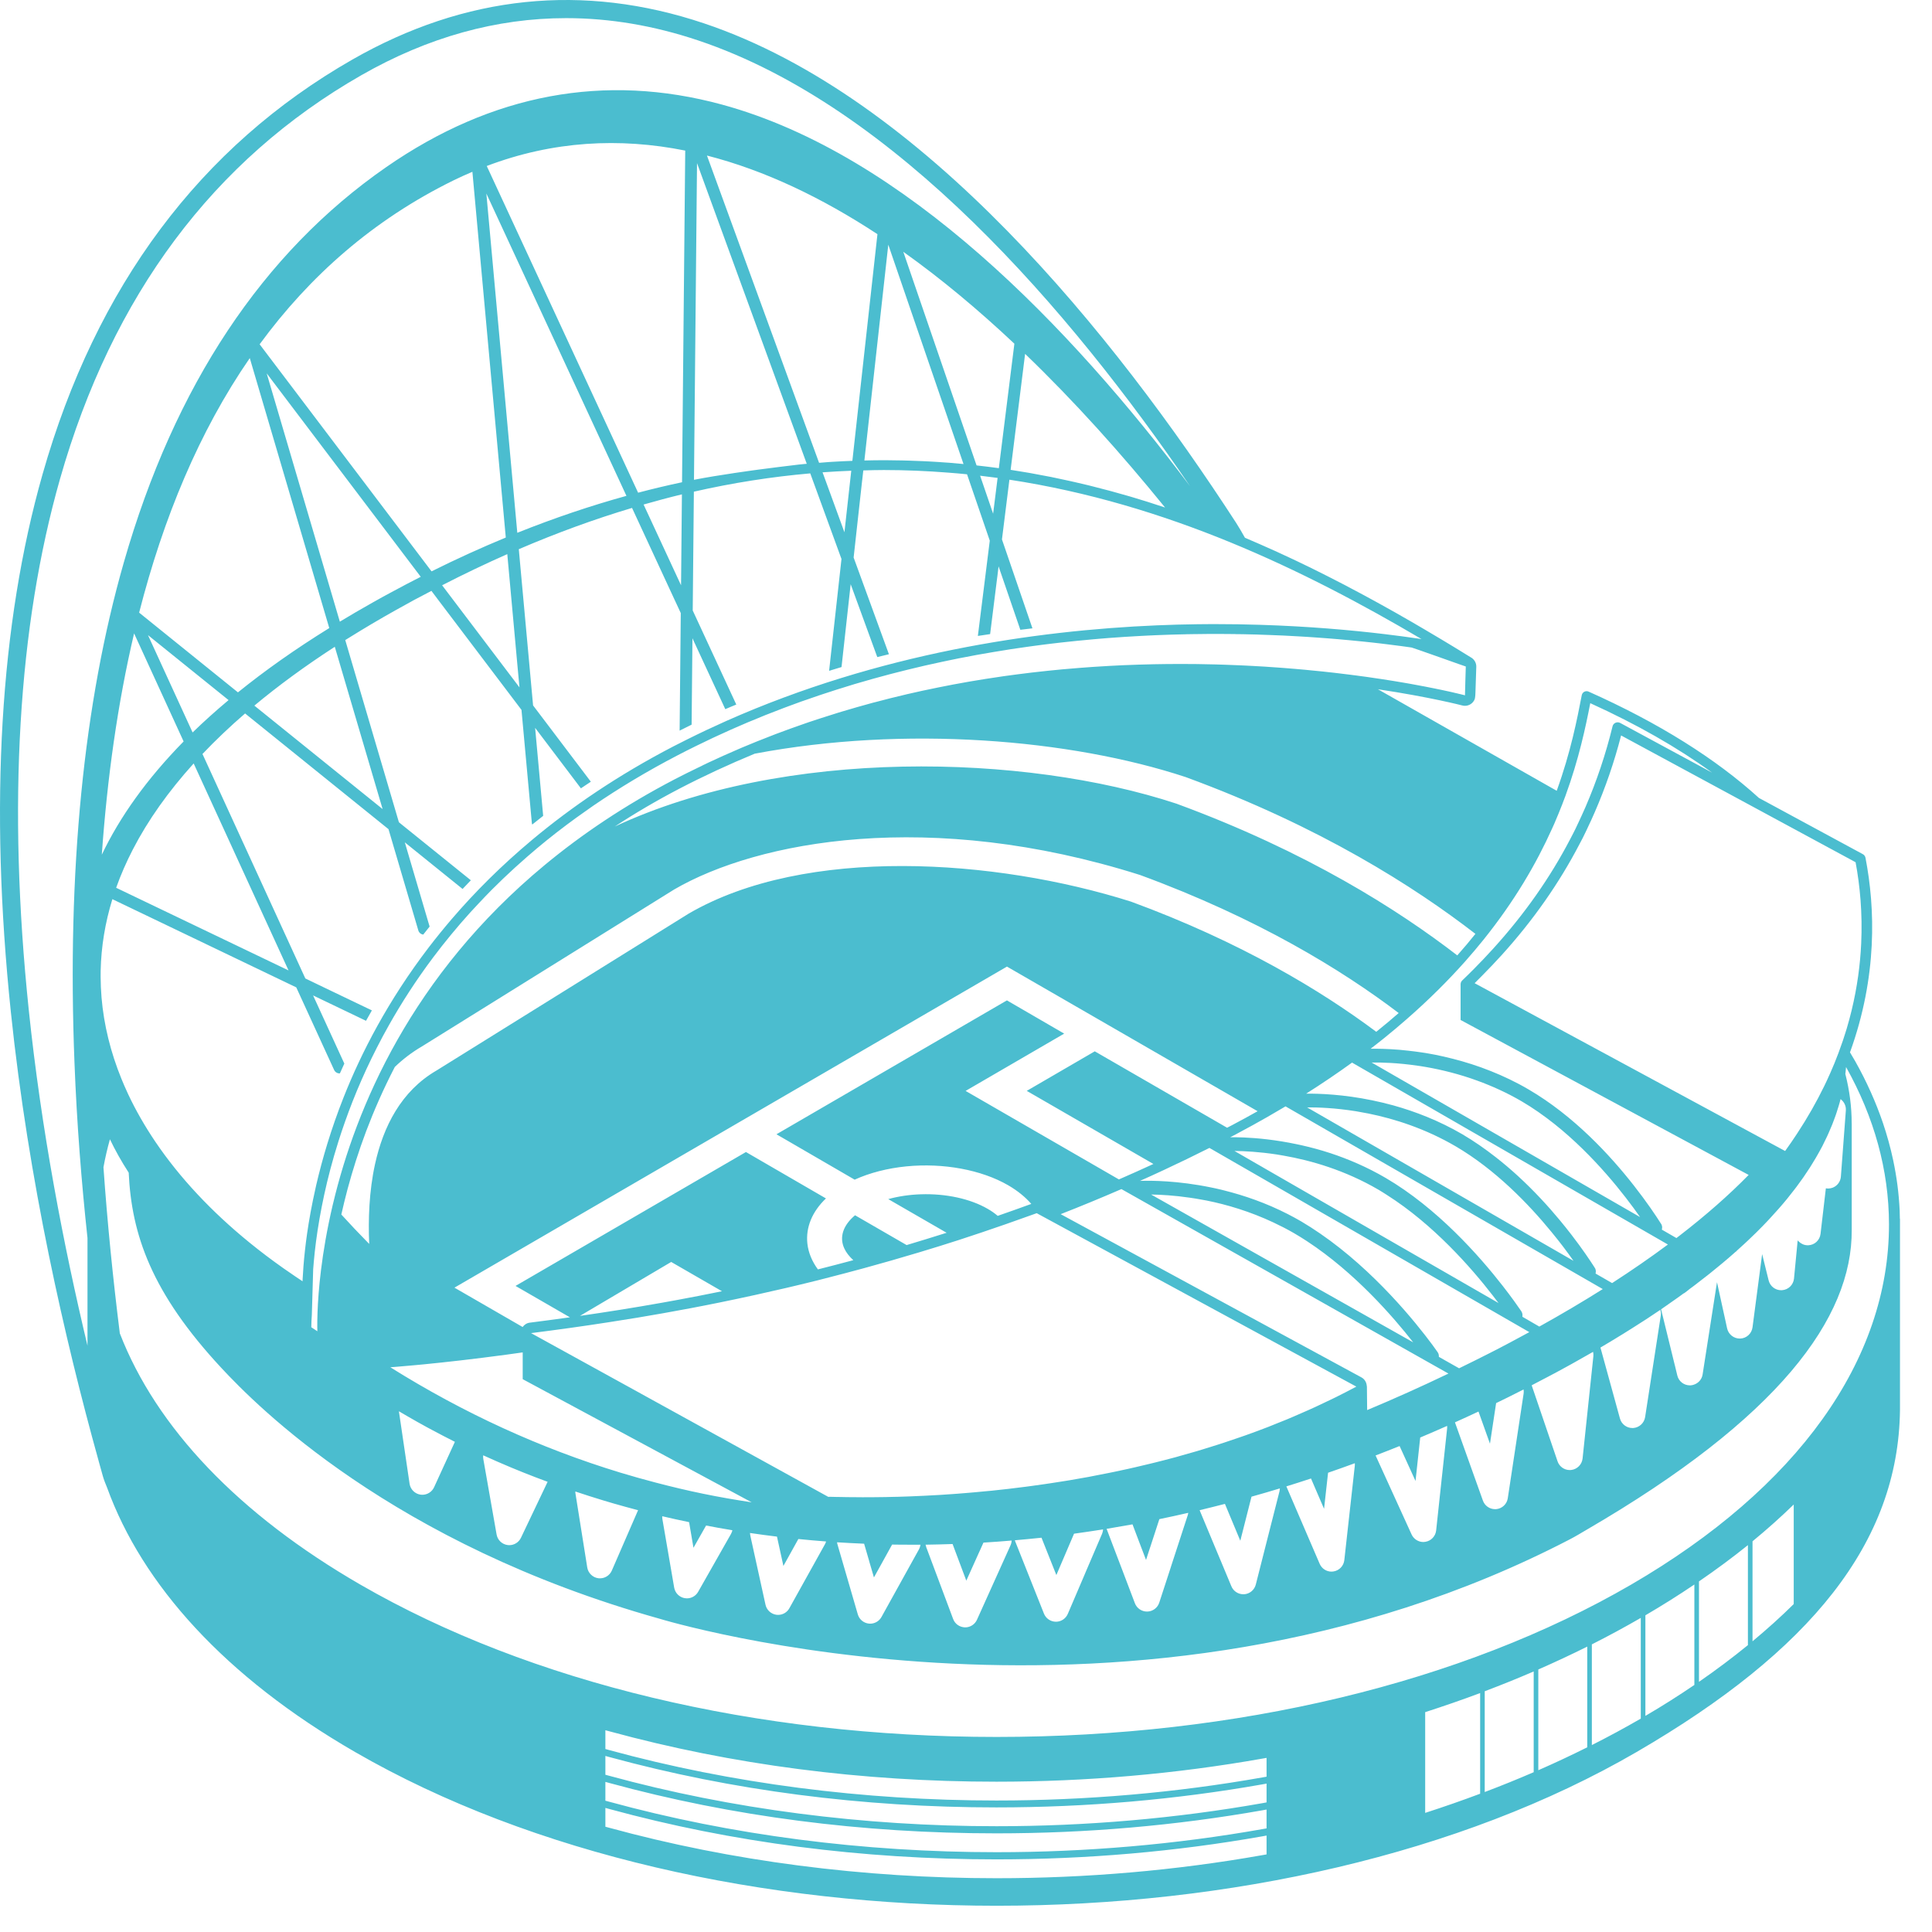 <svg width="49" height="49" viewBox="0 0 49 49" fill="none" xmlns="http://www.w3.org/2000/svg">
<path fill-rule="evenodd" clip-rule="evenodd" d="M32.123 45.061L32.032 45.077C29.819 45.47 27.543 45.665 25.274 45.665C21.905 45.665 18.552 45.235 15.447 44.385L15.354 44.359V43.883L15.467 43.913C18.565 44.759 21.864 45.188 25.274 45.188C27.556 45.188 29.825 44.991 32.019 44.602L32.123 44.584V45.061ZM32.123 45.713L32.032 45.73C29.819 46.122 27.543 46.317 25.274 46.317C21.905 46.317 18.552 45.887 15.447 45.037L15.354 45.012V44.535L15.467 44.566C18.565 45.411 21.864 45.84 25.274 45.84C27.556 45.84 29.825 45.643 32.019 45.255L32.123 45.236V45.713ZM32.123 46.372L32.032 46.388C29.819 46.781 27.543 46.976 25.274 46.976C21.905 46.976 18.552 46.546 15.447 45.695L15.354 45.67V45.193L15.467 45.224C18.565 46.07 21.864 46.498 25.274 46.498C27.556 46.498 29.825 46.301 32.019 45.913L32.123 45.894V46.372ZM32.123 47.032L32.032 47.048C29.819 47.441 27.543 47.636 25.274 47.636C21.905 47.636 18.552 47.206 15.447 46.355L15.354 46.33V45.853L15.467 45.884C18.565 46.73 21.865 47.158 25.274 47.158C27.556 47.158 29.825 46.961 32.019 46.573L32.123 46.554V47.032ZM1.521 12.151C2.845 7.496 5.417 4.05 9.167 1.906C10.854 0.942 12.591 0.46 14.36 0.46C15.465 0.46 16.583 0.648 17.709 1.026C22.712 2.704 27.14 7.873 30.184 12.333C27.168 8.319 22.953 3.915 18.309 2.652C15.343 1.845 12.479 2.378 9.799 4.236C6.666 6.408 4.426 9.78 3.142 14.259C2.12 17.824 1.698 22.095 1.889 26.954C1.948 28.485 2.066 29.98 2.219 31.4V34.13C1.614 31.598 1.048 28.668 0.729 25.609C0.189 20.422 0.456 15.894 1.521 12.151ZM37.155 17.635C37.155 17.635 37.152 17.634 37.146 17.633C37.145 17.633 37.144 17.632 37.144 17.632C37.138 17.631 37.132 17.629 37.122 17.626C37.119 17.625 37.114 17.624 37.11 17.623C37.101 17.621 37.092 17.619 37.08 17.616C37.074 17.614 37.067 17.613 37.061 17.611C37.05 17.608 37.04 17.606 37.028 17.603C37.016 17.6 37.002 17.597 36.988 17.594C36.978 17.591 36.969 17.589 36.958 17.586C36.943 17.583 36.928 17.579 36.911 17.576C36.898 17.573 36.885 17.57 36.871 17.566C36.854 17.562 36.837 17.558 36.819 17.554C36.803 17.551 36.787 17.547 36.77 17.543C36.751 17.539 36.732 17.535 36.711 17.53C36.693 17.526 36.674 17.522 36.655 17.518C36.633 17.513 36.61 17.509 36.587 17.503C36.568 17.499 36.549 17.495 36.529 17.491C36.503 17.486 36.477 17.48 36.45 17.475C36.428 17.47 36.406 17.466 36.384 17.461C36.357 17.456 36.33 17.45 36.302 17.445C36.278 17.44 36.252 17.435 36.227 17.43C36.197 17.424 36.168 17.418 36.137 17.412C36.112 17.407 36.086 17.402 36.06 17.398C36.027 17.391 35.995 17.385 35.96 17.379C35.934 17.374 35.906 17.369 35.879 17.364C35.843 17.358 35.807 17.351 35.77 17.344C35.743 17.339 35.714 17.334 35.686 17.329C35.647 17.323 35.609 17.316 35.569 17.309C35.538 17.304 35.505 17.299 35.473 17.293C35.434 17.287 35.395 17.28 35.355 17.273C35.341 17.271 35.325 17.269 35.311 17.266C35.212 17.25 35.11 17.234 35.004 17.218C34.969 17.213 34.935 17.208 34.899 17.203C34.858 17.196 34.815 17.19 34.773 17.184C34.732 17.178 34.691 17.172 34.649 17.166C34.607 17.161 34.563 17.155 34.52 17.149C34.477 17.143 34.434 17.137 34.389 17.131C34.365 17.128 34.34 17.125 34.315 17.122C34.296 17.119 34.275 17.117 34.256 17.114C34.21 17.108 34.164 17.102 34.117 17.097C34.072 17.091 34.025 17.086 33.979 17.08C33.932 17.074 33.884 17.069 33.836 17.063C33.788 17.058 33.739 17.052 33.691 17.047C33.643 17.042 33.594 17.036 33.545 17.031C33.495 17.026 33.445 17.021 33.395 17.016C33.344 17.011 33.293 17.005 33.241 17.001C33.205 16.997 33.169 16.993 33.132 16.99C33.118 16.989 33.104 16.988 33.09 16.986C33.037 16.981 32.983 16.977 32.929 16.972C32.896 16.969 32.863 16.966 32.83 16.963C32.812 16.962 32.793 16.96 32.775 16.959C32.719 16.954 32.663 16.949 32.606 16.945C32.554 16.941 32.502 16.937 32.45 16.933C32.392 16.929 32.333 16.925 32.274 16.921C32.222 16.917 32.169 16.913 32.116 16.91C32.101 16.909 32.087 16.908 32.073 16.907C32.026 16.904 31.979 16.902 31.933 16.899C31.88 16.896 31.827 16.893 31.773 16.89C31.709 16.887 31.644 16.883 31.579 16.88C31.527 16.878 31.476 16.875 31.423 16.873C31.356 16.87 31.287 16.867 31.218 16.865C31.167 16.863 31.115 16.861 31.063 16.859C30.989 16.856 30.913 16.855 30.838 16.852C30.791 16.851 30.744 16.85 30.697 16.849C30.596 16.846 30.494 16.845 30.392 16.843C30.369 16.843 30.346 16.843 30.323 16.842C30.197 16.841 30.071 16.84 29.943 16.84C29.94 16.84 29.936 16.84 29.932 16.84C29.926 16.84 29.919 16.84 29.912 16.84C29.695 16.84 29.474 16.843 29.25 16.847C29.239 16.847 29.227 16.848 29.215 16.848C28.995 16.852 28.772 16.86 28.546 16.869C28.521 16.87 28.496 16.871 28.471 16.872C28.252 16.882 28.03 16.894 27.806 16.909C27.774 16.911 27.742 16.913 27.71 16.915C27.489 16.93 27.266 16.948 27.041 16.968C27.005 16.971 26.97 16.974 26.934 16.977C26.709 16.998 26.482 17.022 26.253 17.048C26.218 17.052 26.183 17.056 26.148 17.06C25.916 17.088 25.682 17.118 25.447 17.151C25.416 17.156 25.385 17.161 25.355 17.165C25.113 17.2 24.87 17.238 24.626 17.28C24.605 17.284 24.584 17.288 24.562 17.291C24.307 17.336 24.05 17.383 23.792 17.436C23.789 17.436 23.786 17.437 23.783 17.438C23.523 17.49 23.261 17.547 22.998 17.608C22.983 17.612 22.968 17.615 22.953 17.619C22.7 17.678 22.447 17.742 22.192 17.81C22.178 17.814 22.164 17.817 22.15 17.82C22.136 17.824 22.12 17.828 22.106 17.832C21.859 17.899 21.611 17.97 21.364 18.044C21.328 18.055 21.292 18.066 21.255 18.077C21.101 18.124 20.946 18.173 20.791 18.224C20.701 18.253 20.612 18.283 20.522 18.313C20.483 18.327 20.445 18.34 20.406 18.353C20.162 18.437 19.917 18.526 19.673 18.618C19.635 18.633 19.598 18.647 19.56 18.662C19.313 18.757 19.066 18.856 18.82 18.96C18.788 18.974 18.755 18.988 18.723 19.002C18.47 19.111 18.217 19.223 17.965 19.342C17.945 19.352 17.924 19.362 17.903 19.372C17.87 19.387 17.837 19.403 17.805 19.419C17.807 19.419 17.809 19.418 17.811 19.418C17.772 19.436 17.733 19.455 17.694 19.474C17.5 19.568 17.306 19.663 17.113 19.764C15.845 20.425 14.756 21.16 13.818 21.937C10.428 24.744 9.025 28.103 8.448 30.522C8.445 30.534 8.442 30.546 8.439 30.558C8.292 31.182 8.199 31.742 8.141 32.214C8.128 32.323 8.116 32.427 8.106 32.526C8.096 32.625 8.088 32.718 8.081 32.806C8.066 32.992 8.058 33.155 8.053 33.291C8.042 33.594 8.049 33.764 8.049 33.764C7.997 33.73 7.946 33.696 7.895 33.662C7.897 33.564 7.901 33.45 7.909 33.343L7.943 32.19C7.947 32.129 7.953 32.064 7.959 31.996C7.986 31.691 8.031 31.322 8.105 30.901C8.138 30.712 8.177 30.513 8.222 30.305C8.312 29.888 8.43 29.434 8.582 28.953C8.634 28.788 8.69 28.62 8.751 28.448C8.872 28.106 9.01 27.752 9.169 27.391C9.249 27.209 9.333 27.027 9.423 26.842C9.468 26.75 9.514 26.657 9.562 26.564C9.657 26.377 9.757 26.19 9.864 26.001C10.183 25.434 10.554 24.858 10.986 24.282C11.13 24.09 11.281 23.898 11.439 23.707C11.597 23.515 11.762 23.324 11.934 23.134C12.001 23.06 12.07 22.986 12.14 22.913C12.248 22.797 12.359 22.681 12.473 22.566C12.567 22.472 12.663 22.378 12.76 22.285C12.956 22.098 13.158 21.913 13.37 21.729C13.686 21.453 14.021 21.182 14.376 20.916C14.531 20.799 14.693 20.683 14.856 20.569C14.921 20.523 14.986 20.477 15.052 20.431C15.703 19.986 16.413 19.558 17.188 19.155C17.336 19.078 17.484 19.003 17.633 18.93C17.648 18.922 17.663 18.915 17.678 18.908C17.811 18.843 17.945 18.778 18.079 18.715C18.12 18.696 18.162 18.677 18.203 18.658C18.27 18.628 18.336 18.597 18.403 18.567C18.444 18.549 18.485 18.529 18.526 18.511C18.567 18.492 18.608 18.475 18.649 18.457C18.758 18.41 18.866 18.362 18.975 18.316C19.015 18.299 19.055 18.284 19.096 18.267C19.205 18.221 19.314 18.176 19.423 18.132C19.437 18.127 19.45 18.122 19.463 18.117C19.502 18.102 19.541 18.087 19.579 18.072C19.677 18.033 19.775 17.995 19.873 17.958C19.922 17.939 19.972 17.922 20.021 17.903C20.122 17.866 20.222 17.828 20.323 17.792C20.371 17.775 20.418 17.759 20.466 17.743C20.568 17.707 20.67 17.671 20.772 17.637C20.822 17.62 20.871 17.604 20.921 17.588C21.021 17.555 21.122 17.521 21.222 17.49C21.264 17.476 21.306 17.464 21.349 17.451C21.456 17.417 21.564 17.383 21.671 17.351C21.716 17.338 21.761 17.325 21.806 17.312C21.831 17.305 21.855 17.298 21.88 17.291C21.959 17.268 22.039 17.244 22.118 17.222C22.171 17.207 22.223 17.193 22.276 17.179C22.372 17.153 22.468 17.126 22.564 17.101C22.618 17.087 22.671 17.074 22.724 17.06C22.819 17.035 22.914 17.011 23.009 16.988C23.062 16.974 23.114 16.963 23.167 16.95C23.262 16.927 23.358 16.904 23.453 16.882C23.502 16.871 23.552 16.86 23.602 16.849C23.699 16.827 23.797 16.805 23.894 16.785C23.943 16.774 23.992 16.765 24.041 16.754C24.139 16.734 24.236 16.713 24.332 16.694C24.384 16.684 24.436 16.675 24.487 16.665C24.581 16.647 24.675 16.629 24.769 16.611C24.823 16.602 24.876 16.593 24.93 16.583C25.02 16.567 25.111 16.551 25.202 16.536C25.257 16.526 25.312 16.518 25.368 16.509C25.456 16.494 25.544 16.48 25.632 16.466C25.687 16.458 25.741 16.45 25.796 16.442C25.884 16.429 25.972 16.416 26.059 16.404C26.113 16.396 26.166 16.39 26.219 16.382C26.307 16.37 26.395 16.358 26.483 16.347C26.535 16.341 26.586 16.335 26.638 16.328C26.726 16.318 26.814 16.307 26.902 16.297C26.958 16.291 27.013 16.285 27.069 16.279C27.151 16.27 27.234 16.261 27.316 16.253C27.373 16.247 27.428 16.242 27.484 16.237C27.565 16.229 27.647 16.221 27.727 16.214C27.785 16.209 27.842 16.204 27.9 16.199C27.977 16.193 28.055 16.186 28.132 16.18C28.195 16.175 28.257 16.172 28.319 16.167C28.39 16.162 28.462 16.157 28.533 16.152C28.597 16.148 28.659 16.145 28.722 16.141C28.791 16.137 28.86 16.133 28.928 16.129C28.994 16.125 29.058 16.122 29.124 16.119C29.188 16.116 29.253 16.113 29.318 16.11C29.381 16.108 29.443 16.105 29.506 16.103C29.572 16.101 29.637 16.098 29.702 16.096C29.765 16.094 29.828 16.093 29.89 16.091C29.948 16.09 30.006 16.088 30.064 16.087C30.069 16.087 30.074 16.086 30.079 16.086C30.141 16.085 30.202 16.084 30.263 16.083C30.326 16.082 30.39 16.081 30.452 16.081C30.509 16.08 30.565 16.08 30.622 16.079C30.687 16.079 30.752 16.079 30.817 16.079C30.82 16.079 30.823 16.079 30.826 16.079C30.881 16.079 30.936 16.079 30.991 16.079C30.998 16.079 31.004 16.079 31.011 16.079C31.065 16.08 31.12 16.08 31.174 16.08C31.229 16.081 31.283 16.082 31.338 16.082C31.34 16.082 31.343 16.083 31.346 16.083C31.405 16.084 31.465 16.084 31.524 16.085C31.581 16.086 31.637 16.088 31.693 16.089C31.751 16.091 31.809 16.092 31.866 16.093C31.93 16.095 31.991 16.098 32.054 16.1C32.102 16.101 32.152 16.103 32.2 16.105C32.266 16.107 32.331 16.11 32.395 16.113C32.437 16.114 32.479 16.116 32.52 16.118C32.523 16.118 32.525 16.118 32.527 16.118C32.585 16.121 32.642 16.124 32.699 16.127C32.748 16.13 32.798 16.132 32.847 16.135C32.901 16.137 32.953 16.141 33.006 16.144C33.057 16.147 33.107 16.15 33.157 16.153C33.211 16.157 33.265 16.16 33.319 16.164C33.365 16.167 33.412 16.17 33.458 16.174C33.509 16.177 33.558 16.181 33.609 16.185C33.656 16.189 33.704 16.192 33.751 16.196C33.808 16.201 33.864 16.205 33.921 16.21C33.958 16.213 33.995 16.216 34.031 16.22C34.099 16.226 34.164 16.232 34.23 16.238C34.254 16.24 34.28 16.242 34.304 16.245C34.365 16.251 34.425 16.257 34.485 16.263C34.513 16.266 34.541 16.268 34.568 16.271C34.628 16.277 34.686 16.284 34.745 16.29C34.77 16.293 34.796 16.296 34.821 16.298C34.886 16.306 34.95 16.313 35.013 16.32C35.03 16.323 35.047 16.324 35.063 16.326C35.126 16.334 35.187 16.341 35.248 16.349C35.263 16.351 35.28 16.353 35.295 16.355C35.356 16.362 35.415 16.37 35.474 16.378C35.488 16.38 35.502 16.381 35.516 16.383C35.571 16.39 35.623 16.398 35.675 16.405C35.692 16.407 35.71 16.41 35.726 16.412C35.753 16.416 35.778 16.419 35.803 16.423C35.83 16.427 37.006 16.845 37.006 16.845L37.176 16.904C37.176 16.904 37.153 17.634 37.155 17.635ZM10.704 26.538L17.099 22.559C19.215 21.329 23.572 20.5 28.915 22.192C31.903 23.289 34.044 24.607 35.474 25.693C35.291 25.852 35.103 26.011 34.905 26.169C33.521 25.135 31.479 23.893 28.684 22.867C25.246 21.779 20.433 21.447 17.467 23.171L11.072 27.15C10.173 27.672 9.72 28.575 9.511 29.528C9.36 30.217 9.337 30.931 9.364 31.549C9.107 31.288 8.872 31.04 8.657 30.803C8.704 30.593 8.757 30.375 8.817 30.15C8.942 29.687 9.096 29.196 9.288 28.686C9.48 28.179 9.718 27.631 10.013 27.061C10.215 26.866 10.444 26.69 10.704 26.538ZM30.07 19.708C33.491 20.964 35.882 22.497 37.42 23.685C37.275 23.866 37.123 24.048 36.96 24.231C35.465 23.079 33.147 21.598 29.835 20.382C25.995 19.117 19.899 18.951 15.592 20.963C16.102 20.628 16.649 20.306 17.236 20C17.855 19.678 18.491 19.384 19.142 19.115C22.942 18.397 27.138 18.742 30.07 19.708ZM31.896 28.183C31.686 28.301 31.472 28.419 31.251 28.535C31.208 28.558 31.165 28.58 31.122 28.602L27.766 26.664L26.041 27.667L29.253 29.521C28.962 29.655 28.67 29.786 28.378 29.913L24.49 27.668L26.99 26.215L25.538 25.372L19.693 28.768L21.676 29.919C22.059 29.745 22.511 29.629 22.987 29.582C23.925 29.49 24.889 29.668 25.568 30.06C25.808 30.199 26.005 30.36 26.156 30.534C25.869 30.639 25.586 30.739 25.304 30.837C25.231 30.774 25.146 30.714 25.05 30.659C24.608 30.403 23.991 30.269 23.355 30.29C23.07 30.299 22.786 30.341 22.528 30.412L24.008 31.266C23.665 31.375 23.328 31.478 22.994 31.578L21.686 30.822C21.382 31.076 21.282 31.378 21.413 31.662C21.46 31.767 21.54 31.867 21.642 31.961C21.338 32.042 21.039 32.121 20.744 32.195C20.595 31.992 20.503 31.771 20.477 31.542C20.432 31.129 20.598 30.729 20.948 30.395L18.919 29.218L13.075 32.614L14.454 33.41C14.098 33.46 13.755 33.505 13.436 33.546C13.361 33.555 13.297 33.597 13.255 33.656L11.526 32.658L25.539 24.515L31.896 28.183ZM40.887 32.542L40.467 32.3C40.482 32.247 40.476 32.188 40.439 32.141C40.332 31.974 40.134 31.677 39.858 31.319C39.768 31.202 39.668 31.077 39.562 30.949C39.267 30.593 38.911 30.205 38.502 29.829C38.322 29.664 38.132 29.502 37.932 29.346C37.667 29.139 37.387 28.943 37.091 28.769C36.496 28.422 35.895 28.191 35.34 28.036C35.157 27.985 34.979 27.944 34.808 27.908C34.073 27.756 33.462 27.734 33.127 27.738C33.538 27.477 33.927 27.214 34.291 26.95L42.302 31.564C41.862 31.891 41.39 32.217 40.887 32.542ZM38.847 35.135C38.864 35.126 38.879 35.118 38.895 35.109C39.025 35.042 39.153 34.975 39.279 34.908C39.316 34.888 39.355 34.868 39.392 34.848C39.406 34.841 39.42 34.834 39.433 34.827L39.725 34.668C39.769 34.644 39.812 34.62 39.856 34.596C39.889 34.578 39.921 34.559 39.954 34.541C40.075 34.473 40.196 34.405 40.314 34.337C40.344 34.32 40.374 34.303 40.404 34.286C40.412 34.32 40.415 34.355 40.412 34.392L40.138 36.991C40.122 37.143 40 37.265 39.849 37.282L39.812 37.284C39.672 37.284 39.548 37.195 39.503 37.062L38.847 35.135ZM36.901 36.074C37.1 35.985 37.299 35.893 37.498 35.8L37.789 36.615L37.945 35.586C38.046 35.537 38.147 35.488 38.248 35.438C38.381 35.372 38.511 35.306 38.641 35.24C38.646 35.274 38.648 35.308 38.643 35.342L38.241 37.998C38.219 38.147 38.099 38.26 37.95 38.275L37.918 38.276C37.78 38.276 37.656 38.189 37.61 38.059L36.901 36.074ZM34.888 36.914C35.09 36.836 35.294 36.757 35.497 36.675L35.901 37.561L36.02 36.459C36.247 36.363 36.474 36.265 36.702 36.164C36.704 36.187 36.705 36.21 36.702 36.233L36.58 37.367L36.567 37.484L36.424 38.817C36.408 38.962 36.296 39.081 36.151 39.104C36.134 39.107 36.116 39.109 36.099 39.109C35.971 39.109 35.854 39.033 35.801 38.917L34.888 36.914ZM33.213 39.065L33.017 38.609L32.99 38.547L32.625 37.698C32.833 37.634 33.041 37.567 33.25 37.498L33.581 38.267L33.683 37.352C33.908 37.275 34.135 37.194 34.361 37.111C34.363 37.132 34.363 37.153 34.361 37.174L34.095 39.569C34.079 39.716 33.965 39.834 33.818 39.856C33.802 39.858 33.786 39.86 33.77 39.86C33.639 39.86 33.522 39.782 33.47 39.662L33.229 39.102L33.213 39.065ZM30.943 39.543L30.745 39.069L30.723 39.016L30.425 38.302C30.639 38.251 30.853 38.197 31.067 38.142L31.457 39.077L31.491 38.943L31.508 38.877L31.741 37.959C31.98 37.892 32.22 37.823 32.461 37.749C32.46 37.772 32.457 37.795 32.452 37.819L32.22 38.731L32.203 38.797L31.85 40.188C31.815 40.324 31.698 40.423 31.557 40.434L31.533 40.434C31.401 40.434 31.282 40.355 31.231 40.233L30.96 39.583L30.943 39.543ZM28.469 39.833L28.284 39.349L28.267 39.304L28.066 38.775C28.284 38.739 28.503 38.701 28.723 38.661L28.945 39.247L28.963 39.293L29.066 39.564L29.16 39.275L29.177 39.225L29.404 38.529C29.647 38.479 29.892 38.425 30.137 38.369C30.134 38.391 30.13 38.413 30.122 38.435L29.704 39.717L29.688 39.768L29.401 40.648C29.358 40.779 29.236 40.87 29.098 40.873L29.095 40.873H29.09C28.955 40.873 28.832 40.789 28.784 40.663L28.489 39.886L28.469 39.833ZM25.873 39.407L25.856 39.364L25.747 39.091C25.744 39.082 25.742 39.073 25.739 39.065C25.964 39.045 26.189 39.024 26.415 39L26.774 39.903L26.792 39.947L26.811 39.902L27.24 38.898C27.485 38.864 27.73 38.828 27.977 38.789C27.974 38.825 27.967 38.861 27.953 38.896L27.745 39.381L27.53 39.883L27.505 39.943L27.082 40.932C27.03 41.053 26.912 41.131 26.781 41.131H26.779C26.644 41.129 26.526 41.048 26.477 40.925L25.873 39.407ZM23.498 39.257L23.492 39.242C23.488 39.231 23.486 39.221 23.484 39.21C23.481 39.199 23.477 39.188 23.475 39.177C23.702 39.174 23.931 39.168 24.16 39.16L24.204 39.279L24.221 39.324L24.508 40.089L24.832 39.369L24.852 39.326L24.943 39.124C25.18 39.11 25.418 39.092 25.657 39.072C25.656 39.114 25.646 39.155 25.628 39.195L25.556 39.355L24.778 41.081C24.725 41.198 24.608 41.274 24.48 41.274H24.475C24.336 41.269 24.22 41.186 24.174 41.062L23.498 39.257ZM21.241 39.172C21.235 39.154 21.232 39.135 21.23 39.116C21.457 39.131 21.686 39.142 21.916 39.152L22.038 39.57L22.052 39.621L22.165 40.007L22.354 39.666L22.38 39.619L22.626 39.174C22.683 39.175 22.74 39.175 22.796 39.176C22.924 39.178 23.053 39.178 23.182 39.178C23.236 39.178 23.291 39.178 23.346 39.178C23.345 39.183 23.343 39.189 23.342 39.195C23.34 39.21 23.336 39.225 23.331 39.24C23.325 39.257 23.318 39.275 23.309 39.292L23.078 39.708L23.05 39.759L22.356 41.011C22.299 41.115 22.189 41.18 22.07 41.18L22.034 41.178C21.902 41.163 21.793 41.072 21.756 40.944L21.241 39.172ZM19.035 38.968L19.028 38.936C19.024 38.917 19.022 38.899 19.021 38.88C19.248 38.914 19.476 38.944 19.706 38.972L19.869 39.716L20.126 39.253L20.141 39.226L20.248 39.033C20.481 39.057 20.716 39.077 20.951 39.095C20.945 39.119 20.936 39.142 20.923 39.165L20.02 40.789C19.963 40.893 19.853 40.957 19.735 40.957C19.719 40.957 19.703 40.956 19.688 40.954C19.553 40.934 19.444 40.832 19.415 40.7L19.038 38.984L19.035 38.968ZM17.477 38.605L17.588 39.255L17.908 38.691C17.999 38.709 18.09 38.726 18.181 38.742C18.191 38.744 18.202 38.746 18.212 38.748C18.332 38.769 18.453 38.791 18.574 38.81C18.572 38.822 18.569 38.834 18.566 38.846C18.565 38.849 18.563 38.851 18.562 38.854C18.556 38.87 18.549 38.886 18.541 38.902L17.706 40.373C17.648 40.475 17.539 40.538 17.422 40.538C17.403 40.538 17.384 40.536 17.366 40.533C17.23 40.51 17.123 40.402 17.099 40.267L16.8 38.529C16.795 38.504 16.795 38.479 16.796 38.455C17.021 38.508 17.248 38.558 17.477 38.605ZM15.284 38.049L15.546 38.127C15.757 38.188 15.969 38.246 16.183 38.302L15.517 39.834C15.465 39.953 15.347 40.03 15.217 40.03C15.204 40.03 15.19 40.029 15.176 40.028C15.033 40.01 14.917 39.897 14.894 39.755L14.595 37.878C14.592 37.861 14.592 37.845 14.592 37.828C14.82 37.905 15.051 37.978 15.284 38.049ZM12.96 37.218L13.276 37.347C13.478 37.428 13.682 37.506 13.889 37.582L13.212 39.003C13.158 39.116 13.043 39.189 12.917 39.189C12.903 39.189 12.889 39.188 12.874 39.186C12.732 39.167 12.62 39.059 12.595 38.919L12.257 36.999C12.252 36.969 12.252 36.939 12.255 36.91C12.487 37.016 12.722 37.118 12.96 37.218ZM39.041 33.645L38.611 33.396C38.62 33.349 38.612 33.298 38.584 33.256C38.545 33.199 38.478 33.103 38.392 32.984C38.316 32.88 38.224 32.756 38.115 32.616C37.52 31.852 36.45 30.639 35.142 29.874C34.671 29.599 34.196 29.397 33.742 29.247C33.486 29.163 33.237 29.097 33 29.044C32.962 29.035 32.925 29.027 32.888 29.02C32.361 28.909 31.898 28.864 31.551 28.849C31.416 28.844 31.299 28.842 31.202 28.843C31.257 28.814 31.312 28.786 31.367 28.757C31.371 28.754 31.375 28.752 31.379 28.75C31.644 28.61 31.898 28.469 32.147 28.327C32.302 28.238 32.455 28.149 32.604 28.06L33.62 28.645L33.642 28.658L40.65 32.694C40.144 33.013 39.608 33.33 39.041 33.645ZM10.768 34.601C11.308 34.548 12.006 34.47 12.832 34.359C12.97 34.34 13.112 34.32 13.257 34.3V34.979L19.064 38.102C18.652 38.04 18.241 37.969 17.834 37.885C17.429 37.802 17.027 37.706 16.627 37.601C16.325 37.522 16.025 37.438 15.726 37.347C13.705 36.731 11.758 35.841 9.9 34.677C9.947 34.674 10 34.669 10.055 34.665C10.174 34.655 10.312 34.643 10.469 34.629C10.547 34.622 10.629 34.614 10.716 34.606C10.733 34.604 10.751 34.602 10.768 34.601ZM29.195 30.296C29.438 30.299 29.78 30.318 30.182 30.377C30.275 30.39 30.37 30.406 30.468 30.424C30.514 30.432 30.558 30.439 30.605 30.449C31.119 30.552 31.701 30.725 32.294 31.003C32.471 31.087 32.65 31.177 32.828 31.281C32.936 31.344 33.044 31.411 33.149 31.48C34.364 32.276 35.337 33.4 35.842 34.045L29.195 30.296ZM32.546 29.308C33.255 29.431 34.116 29.68 34.965 30.176C35.035 30.217 35.103 30.261 35.172 30.305C36.354 31.054 37.319 32.157 37.86 32.857C37.913 32.925 37.962 32.989 38.006 33.048L32.042 29.614L32.022 29.602L31.888 29.525L31.309 29.191C31.564 29.193 31.934 29.213 32.375 29.279C32.431 29.288 32.488 29.298 32.546 29.308ZM30.674 29.114L31.765 29.742L31.793 29.758L38.787 33.786C38.624 33.875 38.459 33.964 38.291 34.053C38.119 34.145 37.945 34.235 37.771 34.323C37.516 34.454 37.261 34.578 37.006 34.703L36.493 34.413C36.496 34.372 36.487 34.329 36.462 34.294C36.431 34.25 36.383 34.183 36.321 34.098C35.913 33.548 34.858 32.23 33.483 31.286C33.327 31.179 33.167 31.075 33.004 30.979C32.889 30.912 32.774 30.85 32.659 30.791C32.104 30.507 31.553 30.319 31.046 30.192C31.017 30.185 30.988 30.177 30.959 30.17C30.874 30.149 30.791 30.132 30.708 30.115C29.874 29.944 29.202 29.94 28.913 29.95C29.115 29.86 29.317 29.768 29.518 29.674C29.905 29.494 30.29 29.307 30.674 29.114ZM26.901 30.794C27.415 30.593 27.928 30.381 28.442 30.158L36.736 34.837C36.045 35.169 35.358 35.477 34.674 35.763L34.668 35.169C34.668 35.16 34.665 35.152 34.664 35.144C34.656 35.055 34.607 34.975 34.528 34.933L26.901 30.794ZM34.708 28.242C35.373 28.377 36.149 28.624 36.915 29.071C37.926 29.662 38.77 30.538 39.347 31.243C39.455 31.374 39.555 31.501 39.644 31.617C39.745 31.751 39.833 31.872 39.908 31.978L33.151 28.086C33.415 28.084 33.854 28.098 34.392 28.184C34.494 28.201 34.6 28.221 34.708 28.242ZM15.45 33.533C15.683 33.497 15.922 33.459 16.166 33.419C16.381 33.383 16.6 33.345 16.823 33.306C17.046 33.266 17.273 33.225 17.505 33.181C17.745 33.135 17.99 33.088 18.238 33.037C18.376 33.01 18.517 32.979 18.657 32.95C18.822 32.915 18.989 32.879 19.158 32.842C19.663 32.731 20.183 32.611 20.718 32.477C20.792 32.459 20.869 32.438 20.944 32.419C21.263 32.338 21.587 32.252 21.916 32.163C22.373 32.038 22.838 31.905 23.313 31.762C23.646 31.662 23.982 31.558 24.322 31.448C24.71 31.322 25.103 31.189 25.5 31.051C25.628 31.007 25.757 30.96 25.886 30.914C26.022 30.866 26.157 30.819 26.294 30.769L26.34 30.795L26.433 30.845L34.4 35.168C34.398 35.169 34.396 35.17 34.394 35.171C34.224 35.262 34.054 35.349 33.884 35.434C33.829 35.461 33.774 35.486 33.72 35.513C33.599 35.572 33.478 35.629 33.357 35.685C33.296 35.713 33.234 35.741 33.173 35.768C33.053 35.822 32.932 35.875 32.811 35.926C32.755 35.95 32.699 35.974 32.642 35.998C32.54 36.04 32.437 36.081 32.335 36.121C32.279 36.144 32.223 36.167 32.167 36.189C32.151 36.195 32.134 36.202 32.117 36.208C31.942 36.276 31.766 36.34 31.59 36.403C31.538 36.422 31.484 36.44 31.431 36.458C31.307 36.501 31.183 36.544 31.059 36.584C30.998 36.605 30.936 36.625 30.874 36.644C30.754 36.682 30.635 36.72 30.515 36.756C30.458 36.773 30.4 36.791 30.343 36.808C30.197 36.851 30.051 36.892 29.906 36.932C29.878 36.94 29.851 36.948 29.823 36.956C29.65 37.003 29.477 37.047 29.306 37.09C29.258 37.102 29.21 37.113 29.162 37.125C29.038 37.155 28.914 37.185 28.791 37.213C28.732 37.227 28.673 37.24 28.615 37.253C28.5 37.278 28.385 37.303 28.271 37.327C28.215 37.338 28.16 37.35 28.104 37.361C27.971 37.388 27.84 37.414 27.71 37.438C27.676 37.445 27.642 37.451 27.609 37.458C27.446 37.488 27.285 37.516 27.125 37.543C27.083 37.55 27.041 37.556 27 37.563C26.948 37.571 26.898 37.579 26.847 37.587C26.78 37.597 26.713 37.608 26.647 37.618C26.593 37.627 26.54 37.634 26.486 37.642C26.38 37.657 26.275 37.672 26.172 37.686C26.12 37.693 26.068 37.7 26.016 37.707C25.901 37.722 25.788 37.736 25.675 37.749C25.64 37.754 25.604 37.758 25.57 37.762C25.424 37.779 25.28 37.794 25.139 37.809C25.104 37.812 25.071 37.815 25.037 37.818C24.93 37.829 24.824 37.839 24.719 37.848C24.672 37.852 24.626 37.856 24.579 37.86C24.488 37.868 24.398 37.875 24.309 37.882C24.264 37.885 24.219 37.889 24.175 37.892C24.079 37.899 23.986 37.905 23.893 37.911C23.861 37.913 23.828 37.915 23.797 37.917C23.674 37.924 23.555 37.931 23.439 37.936C23.415 37.937 23.393 37.938 23.369 37.939C23.277 37.944 23.187 37.948 23.099 37.951C23.062 37.952 23.026 37.953 22.99 37.955C22.917 37.957 22.846 37.959 22.776 37.962C22.741 37.962 22.705 37.964 22.67 37.964C22.599 37.966 22.529 37.967 22.462 37.969C22.436 37.969 22.408 37.97 22.382 37.97C22.291 37.971 22.204 37.972 22.121 37.973C22.106 37.973 22.092 37.973 22.077 37.973C22.042 37.973 22.009 37.973 21.975 37.973C21.943 37.973 21.909 37.974 21.879 37.974C21.858 37.974 21.839 37.973 21.819 37.973C21.764 37.973 21.711 37.973 21.661 37.972C21.645 37.972 21.629 37.972 21.614 37.972C21.554 37.972 21.496 37.971 21.444 37.97C21.43 37.97 21.419 37.97 21.406 37.969C21.364 37.969 21.324 37.968 21.288 37.967C21.276 37.967 21.262 37.967 21.25 37.967C21.218 37.966 21.186 37.965 21.16 37.965C21.158 37.965 21.155 37.965 21.152 37.965C21.149 37.965 21.146 37.965 21.142 37.964C21.115 37.964 21.092 37.964 21.072 37.963L21.036 37.963C21.034 37.963 21.032 37.963 21.03 37.963C21.021 37.963 21.013 37.963 21.007 37.964L16.265 35.351L16.253 35.344L13.469 33.811C13.484 33.809 13.499 33.807 13.514 33.805C14.104 33.73 14.751 33.642 15.45 33.533ZM16.807 33.037C16.057 33.171 15.355 33.281 14.709 33.374L17.023 32.006L18.311 32.749C17.912 32.831 17.525 32.906 17.149 32.975L16.807 33.037ZM10.117 35.793C10.188 35.835 10.26 35.877 10.333 35.919C10.499 36.016 10.668 36.11 10.838 36.203L10.956 36.266C11.147 36.369 11.341 36.469 11.537 36.568L11.009 37.721C10.956 37.836 10.839 37.911 10.712 37.911C10.697 37.911 10.682 37.91 10.667 37.908C10.523 37.888 10.409 37.774 10.388 37.632L10.117 35.793ZM42.121 33.369L41.724 35.941C41.701 36.092 41.573 36.209 41.42 36.218L41.401 36.218C41.255 36.218 41.125 36.12 41.086 35.978L40.591 34.177C40.676 34.127 40.76 34.077 40.842 34.028C40.851 34.022 40.861 34.016 40.87 34.011C40.973 33.949 41.074 33.888 41.173 33.826L41.412 33.676C41.51 33.615 41.605 33.553 41.7 33.492C41.732 33.471 41.765 33.45 41.797 33.429C41.902 33.359 42.006 33.29 42.109 33.221C42.124 33.268 42.129 33.318 42.121 33.369ZM36.026 27.039C36.411 27.099 36.847 27.196 37.307 27.351C37.331 27.359 37.356 27.368 37.38 27.377C37.409 27.387 37.439 27.398 37.468 27.408C37.836 27.542 38.216 27.712 38.593 27.932C38.884 28.102 39.16 28.298 39.422 28.505C40.438 29.313 41.212 30.318 41.596 30.868L34.788 26.948C35.031 26.944 35.452 26.954 35.975 27.032C35.992 27.035 36.009 27.037 36.026 27.039ZM4.657 18.805C3.721 19.759 3.038 20.721 2.582 21.677C2.719 19.741 2.981 17.852 3.401 16.064L4.657 18.805ZM5.797 17.756C5.471 18.029 5.167 18.302 4.885 18.577L3.753 16.108L5.797 17.756ZM6.335 9.082L8.351 15.929C7.484 16.466 6.714 17.011 6.035 17.56L3.529 15.538C4.141 13.145 5.048 10.947 6.335 9.082ZM10.671 14.629C10.426 14.754 10.18 14.882 9.932 15.017C9.767 15.105 9.605 15.194 9.447 15.284C9.161 15.444 8.887 15.605 8.619 15.767L6.764 9.469L10.671 14.629ZM11.981 4.357L12.828 13.633C12.208 13.89 11.581 14.174 10.945 14.491L6.585 8.732C7.855 6.998 9.471 5.571 11.508 4.572C11.665 4.495 11.823 4.424 11.981 4.357ZM17.298 12.231C16.93 12.309 16.558 12.397 16.184 12.496L12.345 4.21C14.027 3.572 15.716 3.486 17.379 3.819L17.298 12.231ZM21.618 11.688C21.454 11.694 21.289 11.702 21.124 11.712C21.087 11.714 21.05 11.716 21.013 11.719C20.934 11.724 20.853 11.732 20.774 11.738L20.773 11.736L17.93 3.945C19.401 4.321 20.849 5.017 22.254 5.939L21.618 11.688ZM17.601 12.169L17.678 4.137L20.461 11.762L20.461 11.763C20.442 11.765 20.422 11.766 20.403 11.768C20.354 11.773 20.305 11.778 20.255 11.783C20.076 11.801 19.42 11.887 19.239 11.91C19.203 11.915 18.219 12.046 17.601 12.169ZM13.12 13.513L12.335 4.908L15.888 12.576C14.984 12.826 14.061 13.136 13.12 13.513ZM22.416 11.672C22.404 11.672 22.393 11.672 22.382 11.672C22.23 11.672 22.076 11.676 21.923 11.679L21.923 11.678L22.529 6.206L24.437 11.769C24.315 11.757 24.193 11.746 24.07 11.736C24.043 11.734 24.016 11.733 23.989 11.731C23.851 11.721 23.712 11.711 23.573 11.704C23.519 11.701 23.464 11.699 23.409 11.696C23.295 11.691 23.18 11.686 23.065 11.683C23.006 11.681 22.947 11.679 22.888 11.678C22.768 11.675 22.648 11.674 22.528 11.673C22.49 11.673 22.453 11.672 22.416 11.672ZM25.333 11.873L25.333 11.874C25.293 11.869 25.254 11.863 25.214 11.858C25.16 11.851 25.105 11.844 25.051 11.837C24.957 11.825 24.863 11.815 24.768 11.804L22.91 6.386C23.874 7.072 24.815 7.859 25.727 8.717L25.333 11.873ZM29.549 12.872C29.442 12.836 29.336 12.802 29.229 12.768C29.185 12.754 29.141 12.739 29.097 12.725C28.976 12.688 28.854 12.651 28.733 12.614C28.704 12.606 28.677 12.598 28.649 12.589C28.497 12.545 28.345 12.502 28.191 12.46C28.165 12.453 28.138 12.446 28.112 12.439C27.988 12.406 27.863 12.373 27.737 12.342C27.69 12.33 27.642 12.318 27.595 12.306C27.486 12.28 27.377 12.254 27.267 12.229C27.218 12.218 27.169 12.207 27.12 12.196C27 12.169 26.88 12.144 26.76 12.119C26.724 12.111 26.687 12.104 26.651 12.096C26.494 12.065 26.336 12.035 26.177 12.007C26.15 12.002 26.122 11.997 26.095 11.992C25.964 11.97 25.834 11.948 25.703 11.928C25.679 11.924 25.656 11.92 25.632 11.916L25.999 8.975C27.245 10.173 28.434 11.498 29.549 12.872ZM4.93 19.402L5.928 21.579L5.928 21.58L7.318 24.612L2.946 22.516C3.062 22.189 3.204 21.865 3.37 21.543C3.753 20.802 4.269 20.074 4.912 19.363L4.93 19.402ZM8.493 16.41L9.704 20.52L8.35 19.428L6.477 17.917L6.451 17.896C7.062 17.387 7.743 16.889 8.491 16.404L8.493 16.41ZM13.12 16.84L13.175 17.434L11.213 14.844C11.767 14.559 12.318 14.296 12.866 14.054L13.12 16.84ZM17.273 14.844L16.416 12.996L16.415 12.995L16.323 12.796C16.648 12.703 16.971 12.616 17.295 12.538L17.273 14.844ZM21.417 13.5L20.862 11.979C21.105 11.962 21.347 11.948 21.59 11.939L21.417 13.5ZM25.3 12.133L25.188 13.029L24.858 12.065C25.006 12.082 25.154 12.101 25.302 12.121L25.3 12.133ZM46.689 29.842C46.679 29.969 46.599 30.074 46.487 30.12C46.451 30.134 46.411 30.143 46.37 30.144H46.363C46.344 30.144 46.326 30.142 46.308 30.139L46.173 31.294C46.154 31.455 46.023 31.577 45.861 31.583L45.848 31.583C45.76 31.583 45.681 31.546 45.622 31.489C45.621 31.487 45.619 31.486 45.618 31.485C45.609 31.476 45.6 31.469 45.593 31.459L45.586 31.527L45.585 31.544L45.5 32.428C45.484 32.587 45.357 32.711 45.198 32.722L45.174 32.723C45.025 32.723 44.895 32.622 44.858 32.478C44.858 32.477 44.857 32.476 44.857 32.475L44.692 31.807L44.448 33.664C44.427 33.822 44.297 33.942 44.138 33.949L44.124 33.949C43.971 33.949 43.837 33.841 43.804 33.692L43.782 33.593L43.774 33.554L43.768 33.527L43.547 32.52L43.182 34.86C43.163 34.985 43.072 35.084 42.956 35.12C42.929 35.129 42.902 35.135 42.873 35.136L42.859 35.136C42.708 35.136 42.577 35.034 42.541 34.888L42.48 34.635L42.471 34.601L42.129 33.207C42.142 33.198 42.155 33.189 42.168 33.18C42.192 33.163 42.216 33.147 42.24 33.13C42.339 33.062 42.436 32.994 42.531 32.926C42.566 32.901 42.599 32.877 42.633 32.853C42.656 32.837 42.678 32.821 42.7 32.804C42.704 32.815 42.859 32.687 42.859 32.687C42.883 32.67 42.906 32.652 42.93 32.635C42.944 32.624 42.96 32.612 42.974 32.602C43.083 32.519 43.189 32.437 43.293 32.355C43.294 32.354 43.295 32.354 43.296 32.353C43.324 32.331 43.352 32.308 43.38 32.286C43.46 32.222 43.538 32.159 43.614 32.095C43.641 32.073 43.669 32.051 43.695 32.028C43.792 31.947 43.887 31.866 43.979 31.784C43.996 31.769 44.012 31.754 44.029 31.739C44.031 31.738 44.032 31.737 44.033 31.735C44.035 31.739 44.038 31.743 44.04 31.747L44.043 31.727C44.114 31.663 44.184 31.6 44.253 31.536C44.28 31.511 44.306 31.486 44.332 31.462C44.404 31.393 44.475 31.326 44.544 31.258C44.558 31.243 44.574 31.229 44.588 31.214C44.669 31.134 44.747 31.053 44.823 30.973C44.844 30.95 44.866 30.927 44.887 30.904C44.944 30.843 45 30.782 45.054 30.72C45.075 30.697 45.097 30.673 45.117 30.65C45.187 30.57 45.255 30.491 45.32 30.411C45.33 30.398 45.34 30.385 45.351 30.372C45.406 30.304 45.459 30.236 45.511 30.169C45.531 30.143 45.55 30.118 45.569 30.093C45.616 30.03 45.661 29.967 45.706 29.904C45.719 29.886 45.732 29.867 45.745 29.849C45.799 29.771 45.851 29.693 45.901 29.615C45.915 29.592 45.929 29.569 45.944 29.546C45.98 29.488 46.016 29.429 46.051 29.37C46.065 29.345 46.08 29.32 46.094 29.295C46.138 29.218 46.181 29.141 46.221 29.064C46.227 29.052 46.232 29.041 46.238 29.029C46.272 28.962 46.305 28.894 46.337 28.826C46.34 28.819 46.344 28.812 46.347 28.804C46.356 28.786 46.364 28.767 46.372 28.749C46.398 28.69 46.423 28.632 46.447 28.574C46.456 28.552 46.465 28.531 46.474 28.509C46.494 28.459 46.512 28.41 46.53 28.36C46.531 28.359 46.531 28.358 46.531 28.358C46.535 28.348 46.539 28.337 46.542 28.327C46.548 28.313 46.553 28.298 46.558 28.283C46.566 28.26 46.573 28.237 46.581 28.214C46.6 28.158 46.617 28.102 46.634 28.046C46.642 28.019 46.649 27.993 46.657 27.967C46.665 27.937 46.673 27.907 46.681 27.876C46.769 27.941 46.824 28.047 46.815 28.164L46.689 29.842ZM47.204 23.931C47.179 24.464 47.105 25.032 46.961 25.627C46.923 25.783 46.881 25.941 46.833 26.101C46.825 26.125 46.817 26.151 46.809 26.175C46.809 26.176 46.809 26.176 46.809 26.177C46.786 26.25 46.763 26.323 46.738 26.397C46.705 26.494 46.67 26.592 46.633 26.691C46.629 26.701 46.625 26.712 46.621 26.723C46.561 26.884 46.495 27.045 46.423 27.208C46.395 27.269 46.368 27.331 46.339 27.393C46.339 27.393 46.339 27.394 46.339 27.394C46.315 27.446 46.289 27.498 46.264 27.551C46.072 27.945 45.845 28.346 45.579 28.75C45.483 28.897 45.382 29.044 45.275 29.192L45.245 29.176L45.139 29.119L37.4 24.936C37.466 24.871 37.53 24.805 37.595 24.74C37.764 24.569 37.929 24.396 38.088 24.221C38.885 23.34 39.539 22.407 40.058 21.412C40.087 21.357 40.117 21.302 40.145 21.246C40.162 21.213 40.178 21.179 40.194 21.146C40.213 21.108 40.231 21.07 40.249 21.032C40.255 21.02 40.261 21.007 40.266 20.995C40.328 20.865 40.388 20.735 40.445 20.603C40.717 19.977 40.941 19.329 41.115 18.653L47.062 21.868C47.173 22.463 47.24 23.161 47.204 23.931ZM43.423 19.596L41.091 18.335C41.055 18.316 41.011 18.314 40.973 18.331C40.935 18.348 40.907 18.381 40.898 18.421C40.724 19.133 40.494 19.815 40.211 20.47C40.151 20.606 40.09 20.742 40.026 20.876C40.023 20.884 40.019 20.892 40.015 20.899C39.997 20.937 39.98 20.976 39.961 21.014C39.943 21.051 39.923 21.089 39.905 21.126C39.879 21.178 39.852 21.229 39.825 21.28C39.314 22.261 38.668 23.18 37.88 24.05C37.721 24.225 37.558 24.398 37.388 24.569C37.288 24.67 37.187 24.77 37.083 24.869C37.056 24.895 37.044 24.93 37.044 24.966L37.044 24.972C37.044 24.976 37.042 24.98 37.043 24.984C37.043 24.985 37.044 24.986 37.044 24.987V25.869L44.35 29.799C43.846 30.313 43.263 30.825 42.604 31.334C42.576 31.356 42.547 31.378 42.518 31.4L42.148 31.186C42.164 31.133 42.158 31.073 42.12 31.026C42.001 30.837 41.766 30.485 41.437 30.066C40.835 29.297 39.913 28.299 38.769 27.631C38.449 27.443 38.126 27.291 37.81 27.165C37.482 27.034 37.161 26.933 36.855 26.855C36.699 26.815 36.547 26.78 36.401 26.751C36.159 26.704 35.934 26.672 35.727 26.649C35.645 26.64 35.567 26.632 35.492 26.625C35.18 26.6 34.928 26.596 34.761 26.599C34.85 26.53 34.94 26.462 35.026 26.392C35.055 26.37 35.082 26.347 35.11 26.325C35.306 26.166 35.495 26.008 35.676 25.849C36.236 25.36 36.727 24.87 37.158 24.386C37.32 24.203 37.474 24.021 37.619 23.841C38.415 22.852 38.969 21.894 39.363 21.018C39.382 20.976 39.402 20.934 39.42 20.892C39.442 20.842 39.462 20.792 39.483 20.742C39.499 20.706 39.514 20.67 39.528 20.635C39.53 20.631 39.531 20.628 39.532 20.625C39.594 20.475 39.651 20.327 39.704 20.183C40.045 19.248 40.215 18.441 40.333 17.834C41.518 18.372 42.551 18.963 43.423 19.596ZM35.954 16.194C35.702 16.157 35.42 16.119 35.111 16.082C34.251 15.979 33.183 15.885 31.967 15.847C31.599 15.835 31.218 15.829 30.826 15.829C30.788 15.829 30.748 15.829 30.71 15.829C30.596 15.829 30.481 15.83 30.364 15.832C30.036 15.836 29.696 15.845 29.343 15.86C26.258 15.99 22.296 16.565 18.421 18.285C18.089 18.433 17.758 18.589 17.427 18.754C17.309 18.813 17.191 18.872 17.073 18.933C15.683 19.656 14.503 20.459 13.5 21.297C12.715 21.953 12.039 22.63 11.457 23.309C11.252 23.549 11.057 23.789 10.874 24.028C9.84 25.381 9.159 26.706 8.713 27.835C8.395 28.64 8.174 29.392 8.019 30.06C8.014 30.083 8.009 30.106 8.004 30.129C7.907 30.555 7.838 30.944 7.788 31.29C7.767 31.438 7.749 31.578 7.735 31.709C7.718 31.858 7.706 31.995 7.696 32.121C7.687 32.236 7.681 32.339 7.676 32.432C7.676 32.453 7.674 32.476 7.673 32.496C7.611 32.455 7.55 32.414 7.489 32.373C7.387 32.304 7.286 32.235 7.187 32.165C6.891 31.956 6.607 31.742 6.337 31.522C5.356 30.725 4.551 29.861 3.939 28.956C3.674 28.563 3.444 28.163 3.253 27.757C3.244 27.737 3.235 27.718 3.226 27.698C3.174 27.586 3.126 27.474 3.08 27.362C2.804 26.684 2.634 25.993 2.575 25.299C2.561 25.124 2.553 24.949 2.552 24.774C2.552 24.722 2.551 24.671 2.553 24.619C2.566 24.009 2.666 23.404 2.85 22.805L4.312 23.506L4.339 23.519L7.514 25.042L8.115 26.353L8.178 26.491L8.474 27.136C8.499 27.191 8.554 27.224 8.611 27.224C8.614 27.224 8.618 27.222 8.621 27.222C8.657 27.14 8.695 27.058 8.733 26.975L7.985 25.343L7.941 25.246L8.023 25.286L9.283 25.89C9.331 25.802 9.381 25.714 9.432 25.626L8.201 25.036L7.744 24.816L6.167 21.374L6.166 21.373L6.077 21.178L5.153 19.161L5.135 19.123C5.465 18.776 5.825 18.433 6.216 18.095L7.695 19.288L7.836 19.402L9.854 21.03L9.867 21.076L10.61 23.599C10.628 23.658 10.678 23.696 10.734 23.704C10.788 23.636 10.841 23.568 10.896 23.5L10.267 21.364L11.732 22.546C11.801 22.473 11.871 22.399 11.942 22.326L10.192 20.915L10.117 20.854L8.757 16.236L8.756 16.234C8.79 16.213 8.825 16.192 8.858 16.171C9.232 15.938 9.621 15.707 10.027 15.48C10.186 15.39 10.348 15.301 10.508 15.214C10.653 15.136 10.797 15.062 10.942 14.986L11.086 15.177L11.087 15.179L13.226 18.004L13.489 20.876C13.49 20.889 13.495 20.901 13.499 20.912C13.59 20.839 13.682 20.765 13.776 20.692L13.572 18.46L14.733 19.994C14.816 19.937 14.901 19.881 14.985 19.826L13.52 17.891L13.411 16.695L13.179 14.162L13.179 14.159L13.158 13.929C14.122 13.515 15.079 13.166 16.03 12.882L16.121 13.079L16.122 13.081L17.107 15.207L17.165 15.331L17.266 15.549L17.237 18.516L17.237 18.53C17.254 18.522 17.271 18.513 17.288 18.505C17.372 18.462 17.456 18.42 17.541 18.379L17.562 16.188L18.395 17.986C18.487 17.945 18.581 17.908 18.674 17.869L17.569 15.483L17.596 12.697V12.694L17.598 12.47C18.584 12.246 19.567 12.092 20.55 12.006L20.633 12.234L20.634 12.236L21.31 14.09L21.342 14.177L21.028 17.014C21.133 16.982 21.237 16.949 21.343 16.918L21.575 14.816L22.25 16.665C22.348 16.64 22.447 16.617 22.545 16.593L21.65 14.14L21.867 12.177L21.868 12.175L21.895 11.931C22.069 11.926 22.242 11.921 22.416 11.921C22.97 11.921 23.514 11.945 24.049 11.987C24.209 11.999 24.368 12.013 24.526 12.029L24.528 12.034L25.103 13.712L24.801 16.129C24.904 16.112 25.009 16.098 25.112 16.082L25.28 14.736L25.296 14.612L25.326 14.364L25.878 15.973C25.98 15.96 26.083 15.948 26.185 15.936L25.412 13.681L25.599 12.181L25.601 12.166C29.592 12.775 33.057 14.442 36.053 16.208C36.021 16.203 35.987 16.198 35.954 16.194ZM45.493 40.683C45.167 41.006 44.817 41.32 44.448 41.627V39.091C44.819 38.786 45.167 38.475 45.493 38.158V40.683ZM41.731 40.968C42.165 40.714 42.578 40.454 42.973 40.187V42.734C42.576 43.004 42.163 43.266 41.731 43.519V40.968ZM40.373 41.705C40.797 41.491 41.21 41.267 41.614 41.034V43.588C41.213 43.82 40.799 44.044 40.373 44.259V41.705ZM39.015 42.342C39.437 42.157 39.85 41.964 40.256 41.762V44.316C39.852 44.517 39.439 44.712 39.015 44.897V42.342ZM43.09 40.108C43.527 39.808 43.942 39.502 44.331 39.188V41.724C43.94 42.043 43.526 42.354 43.09 42.655V40.108ZM37.656 42.894C38.077 42.735 38.491 42.568 38.898 42.392V44.947C38.493 45.122 38.079 45.29 37.656 45.45V42.894ZM36.146 43.424C36.617 43.272 37.083 43.111 37.54 42.94V45.493C37.084 45.664 36.62 45.826 36.146 45.979V43.424ZM47.909 31.05C47.913 34.49 45.591 37.736 41.367 40.191C37.082 42.681 31.366 44.053 25.275 44.053C19.185 44.053 13.457 42.682 9.144 40.192C6.053 38.407 3.964 36.207 3.039 33.817C2.867 32.443 2.724 31.032 2.624 29.605C2.667 29.367 2.722 29.13 2.788 28.895C2.924 29.18 3.083 29.462 3.264 29.741C3.337 31.308 3.838 32.785 5.618 34.698C6.493 35.638 9.938 39.151 16.722 41.053C16.722 41.053 28.812 44.764 39.819 39.039C39.962 38.965 40.099 38.881 40.237 38.8C45.098 35.975 46.982 33.435 46.964 31.188V28.541C46.964 28.533 46.964 28.524 46.964 28.516V28.487C46.964 28.488 46.963 28.488 46.963 28.489C46.963 28.074 46.909 27.657 46.802 27.238C46.804 27.225 46.805 27.212 46.807 27.198C46.812 27.153 46.816 27.107 46.82 27.062C47.534 28.336 47.907 29.677 47.909 31.05ZM48.185 30.912C48.184 30.841 48.183 30.77 48.18 30.699C48.17 30.486 48.151 30.273 48.124 30.061C48.096 29.848 48.06 29.636 48.015 29.424C47.948 29.107 47.86 28.791 47.754 28.476C47.664 28.214 47.562 27.953 47.445 27.693C47.329 27.434 47.199 27.176 47.055 26.92C47.012 26.843 46.966 26.767 46.92 26.69C47.619 24.761 47.559 23.027 47.313 21.755C47.305 21.715 47.28 21.682 47.245 21.663L44.611 20.238C43.517 19.244 42.068 18.333 40.291 17.541C40.256 17.525 40.216 17.527 40.182 17.544C40.148 17.562 40.124 17.594 40.117 17.632C40.001 18.234 39.838 19.073 39.482 20.056L34.947 17.481C36.276 17.681 37.071 17.888 37.086 17.892C37.109 17.898 37.132 17.901 37.155 17.901C37.258 17.901 37.355 17.84 37.398 17.742C37.42 17.693 37.42 17.568 37.421 17.555L37.442 16.913C37.445 16.822 37.401 16.74 37.331 16.689C37.331 16.689 37.098 16.545 36.98 16.473C36.944 16.451 36.908 16.429 36.872 16.407C36.788 16.357 36.704 16.306 36.62 16.255C36.578 16.23 36.536 16.205 36.495 16.18C36.411 16.13 36.327 16.08 36.243 16.031C36.204 16.008 36.165 15.985 36.127 15.962C36.011 15.894 35.895 15.826 35.778 15.758C35.772 15.755 35.766 15.752 35.76 15.748C35.636 15.677 35.511 15.605 35.386 15.534C35.352 15.515 35.318 15.496 35.284 15.477C35.191 15.425 35.099 15.374 35.006 15.322C34.965 15.299 34.924 15.277 34.883 15.254C34.792 15.204 34.701 15.155 34.609 15.105C34.571 15.085 34.533 15.064 34.495 15.044C34.375 14.979 34.254 14.915 34.133 14.852C34.125 14.848 34.117 14.843 34.109 14.839C33.977 14.77 33.845 14.702 33.712 14.635C33.68 14.619 33.648 14.603 33.617 14.587C33.516 14.536 33.415 14.486 33.313 14.435C33.272 14.415 33.232 14.395 33.191 14.375C33.093 14.328 32.995 14.28 32.896 14.233C32.858 14.215 32.82 14.197 32.782 14.179C32.66 14.121 32.536 14.064 32.412 14.007C32.4 14.002 32.388 13.996 32.376 13.99C32.236 13.927 32.096 13.864 31.955 13.803C31.928 13.79 31.9 13.779 31.872 13.767C31.773 13.724 31.674 13.681 31.575 13.639C31.575 13.639 31.575 13.639 31.575 13.639C31.501 13.509 31.426 13.376 31.35 13.259C28.271 8.512 23.43 2.462 17.855 0.592C14.798 -0.434 11.799 -0.125 8.94 1.509C5.082 3.714 2.437 7.254 1.079 12.029C-0.002 15.83 -0.272 20.418 0.275 25.665C0.722 29.951 1.649 33.987 2.497 37.035C2.499 37.044 2.502 37.053 2.504 37.062C2.539 37.187 2.574 37.314 2.608 37.436C2.636 37.534 2.675 37.632 2.716 37.73C3.607 40.187 5.703 42.529 9.007 44.436C18.011 49.635 32.564 49.633 41.51 44.434C45.923 41.869 48.147 39.124 48.188 35.762L48.188 35.752C48.189 35.685 48.189 35.619 48.188 35.553V30.912H48.185Z" fill="#4BBDCF"/>
</svg>
